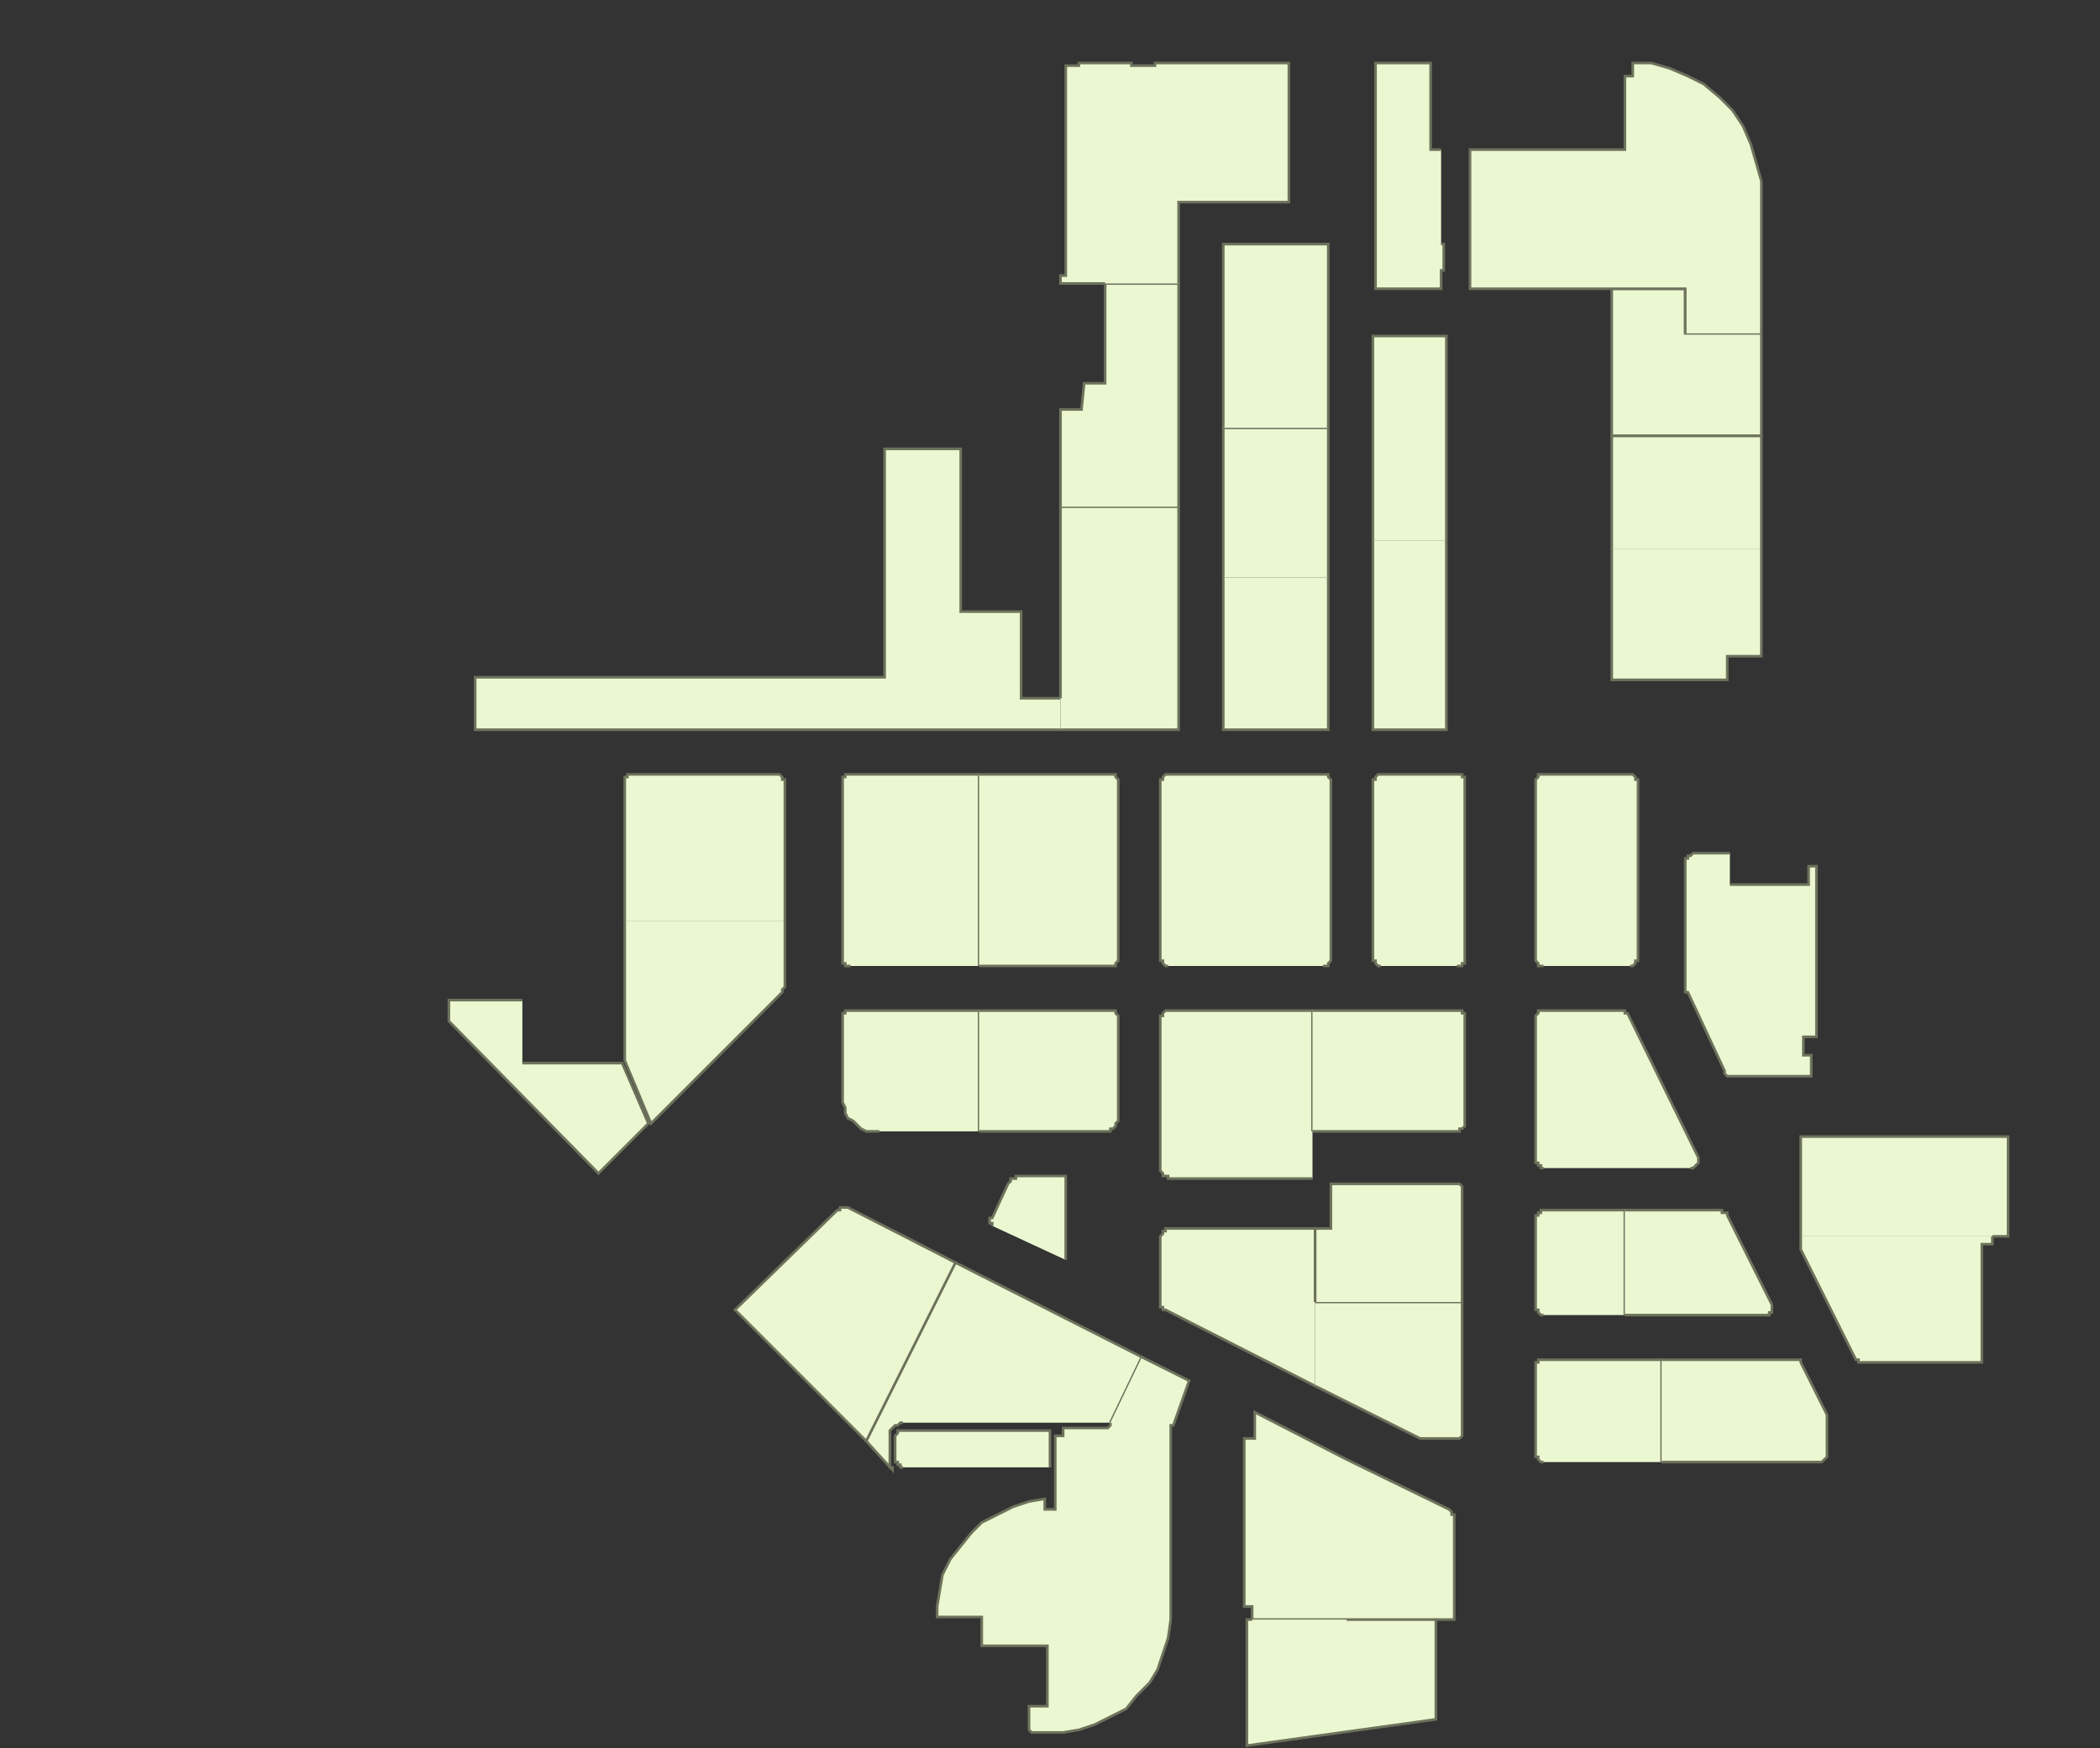 <?xml version="1.0" encoding="utf-8" ?>
<svg baseProfile="full" height="666" version="1.1" width="800" xmlns="http://www.w3.org/2000/svg" xmlns:ev="http://www.w3.org/2001/xml-events" xmlns:xlink="http://www.w3.org/1999/xlink"><rect width="100%" height="100%" fill="#333333" stroke="none"/><defs /><g id="1A02" stroke="red"><polyline fill="#ebf7d1" points="330,549 280,499 319,461 320,461 320,460 320,460 321,460 321,460 321,460 322,460 322,460 322,460 323,460 364,481" stroke="#6d725c" /></g><g id="1A03" stroke="red"><polyline fill="#ebf7d1" points="299,351 299,376 299,376 299,376 298,377 298,377 298,377 298,377 298,377 298,378 298,378 298,378 248,428 238,404 238,351" stroke="#6d725c" /></g><g id="1A04" stroke="red"><polyline fill="#ebf7d1" points="335,431 333,431 330,431 328,430 327,429 325,427 323,426 322,424 322,422 321,420 321,418 321,388 321,387 321,387 321,386 321,386 322,386 322,385 322,385 323,385 323,385 324,385 373,385 373,431" stroke="#6d725c" /></g><g id="1A05" stroke="red"><polyline fill="#ebf7d1" points="238,351 238,298 238,297 238,297 238,296 238,296 239,296 239,295 239,295 240,295 240,295 240,295 296,295 296,295 297,295 297,295 297,295 298,296 298,296 298,296 298,297 299,297 299,298 299,351" stroke="#6d725c" /></g><g id="1A06" stroke="red"><polyline fill="#ebf7d1" points="324,368 323,368 323,368 322,368 322,368 322,367 321,367 321,367 321,366 321,366 321,365 321,298 321,297 321,297 321,296 321,296 322,296 322,295 322,295 323,295 323,295 324,295 373,295 373,368" stroke="#6d725c" /></g><g id="1A09" stroke="red"><polyline fill="#ebf7d1" points="404,278 181,278 181,258 337,258 337,171 366,171 366,233 389,233 389,266 404,266" stroke="#6d725c" /></g><g id="1B01" stroke="red"><polyline fill="#ebf7d1" points="344,542 343,542 342,543 342,543 341,543 340,544 340,544 339,545 339,546 339,547 339,547 339,556 339,556 339,557 339,557 339,558 339,558 339,558 339,559 340,559 340,559 340,560 330,549 364,481 435,517 423,542" stroke="#6d725c" /></g><g id="1B01A" stroke="red"><polyline fill="#ebf7d1" points="435,517 453,526 447,543 446,543 446,613 446,617 445,624 443,630 441,636 438,641 433,646 429,651 423,654 417,657 411,659 405,660 397,660 397,660 396,660 396,660 395,660 395,660 394,660 394,660 393,660 393,660 392,659 392,650 399,650 399,627 374,627 374,616 360,616 357,616 357,612 358,606 359,600 362,594 366,589 370,584 374,580 380,577 386,574 392,572 398,571 398,571 398,575 402,575 402,547 405,547 405,544 422,544 423,543 423,542" stroke="#6d725c" /></g><g id="1B02" stroke="red"><polyline fill="#ebf7d1" points="501,528 444,499 444,499 443,499 443,499 443,499 443,498 443,498 443,498 442,498 442,497 442,497 442,471 442,471 443,470 443,470 443,469 443,469 444,469 444,469 444,468 445,468 445,468 501,468 501,496" stroke="#6d725c" /></g><g id="1B03" stroke="red"><polyline fill="#ebf7d1" points="378,467 378,467 378,466 378,466 378,466 377,466 377,465 377,465 377,465 377,464 378,464 384,451 385,450 385,450 385,449 386,449 386,449 387,449 387,448 388,448 388,448 389,448 406,448 406,480" stroke="#6d725c" /></g><g id="1B04" stroke="red"><polyline fill="#ebf7d1" points="500,449 495,449 445,449 445,448 444,448 444,448 444,448 443,448 443,447 443,447 443,447 442,446 442,446 442,388 442,387 443,387 443,386 443,386 443,386 444,385 444,385 444,385 445,385 445,385 500,385 500,431" stroke="#6d725c" /></g><g id="1B05" stroke="red"><polyline fill="#ebf7d1" points="373,385 423,385 423,385 424,385 424,385 425,385 425,386 425,386 425,386 426,387 426,387 426,388 426,426 426,427 425,428 425,428 425,429 424,430 423,430 423,431 422,431 421,431 420,431 373,431" stroke="#6d725c" /></g><g id="1B06" stroke="red"><polyline fill="#ebf7d1" points="445,368 445,368 444,368 444,368 444,368 443,367 443,367 443,367 443,366 442,366 442,365 442,298 442,297 443,297 443,296 443,296 443,296 444,295 444,295 444,295 445,295 445,295 504,295 504,295 505,295 505,295 506,295 506,296 506,296 506,296 507,297 507,297 507,298 507,365 507,366 507,366 506,367 506,367 506,367 506,368 505,368 505,368 504,368 504,368" stroke="#6d725c" /></g><g id="1B07" stroke="red"><polyline fill="#ebf7d1" points="373,295 423,295 423,295 424,295 424,295 425,295 425,296 425,296 425,296 426,297 426,297 426,298 426,365 426,366 426,366 425,367 425,367 425,367 425,368 424,368 424,368 423,368 423,368 373,368" stroke="#6d725c" /></g><g id="1B08" stroke="red"><polyline fill="#ebf7d1" points="506,220 506,278 466,278 466,220" stroke="#6d725c" /></g><g id="1B09" stroke="red"><polyline fill="#ebf7d1" points="404,266 404,193 449,193 449,278 404,278" stroke="#6d725c" /></g><g id="1B10" stroke="red"><polyline fill="#ebf7d1" points="466,220 466,163 506,163 506,220" stroke="#6d725c" /></g><g id="1B11" stroke="red"><polyline fill="#ebf7d1" points="404,193 404,156 412,156 413,146 421,146 421,108 449,108 449,193" stroke="#6d725c" /></g><g id="1B12" stroke="red"><polyline fill="#ebf7d1" points="466,163 466,93 506,93 506,163" stroke="#6d725c" /></g><g id="1C01" stroke="red"><polyline fill="#ebf7d1" points="501,496 557,496 557,545 557,546 557,546 557,547 557,547 557,547 556,548 556,548 555,548 555,548 555,548 541,548 501,528" stroke="#6d725c" /></g><g id="1C03" stroke="red"><polyline fill="#ebf7d1" points="501,496 501,468 507,468 507,451 555,451 555,451 555,451 556,451 556,451 557,452 557,452 557,452 557,453 557,453 557,454 557,496" stroke="#6d725c" /></g><g id="1C05" stroke="red"><polyline fill="#ebf7d1" points="500,385 555,385 556,385 556,385 557,385 557,385 557,386 558,386 558,386 558,387 558,387 558,388 558,428 558,428 558,429 558,429 558,429 557,430 557,430 557,430 556,430 556,431 555,431 501,431 500,431" stroke="#6d725c" /></g><g id="1C07" stroke="red"><polyline fill="#ebf7d1" points="526,368 526,368 525,368 525,368 525,368 524,367 524,367 524,367 524,366 523,366 523,365 523,298 523,297 524,297 524,296 524,296 524,296 525,295 525,295 525,295 526,295 526,295 555,295 556,295 556,295 557,295 557,295 557,296 558,296 558,296 558,297 558,297 558,298 558,365 558,366 558,366 558,367 558,367 557,367 557,368 557,368 556,368 556,368 555,368" stroke="#6d725c" /></g><g id="1C09" stroke="red"><polyline fill="#ebf7d1" points="551,206 551,278 523,278 523,206" stroke="#6d725c" /></g><g id="1C11" stroke="red"><polyline fill="#ebf7d1" points="523,206 523,128 551,128 551,206" stroke="#6d725c" /></g><g id="1D01" stroke="red"><polyline fill="#ebf7d1" points="588,557 588,557 587,557 587,557 586,556 586,556 586,556 586,555 585,555 585,555 585,554 585,520 585,520 585,519 586,519 586,519 586,518 586,518 587,518 587,518 588,518 588,518 633,518 633,557" stroke="#6d725c" /></g><g id="1D03" stroke="red"><polyline fill="#ebf7d1" points="588,501 588,501 587,501 587,501 586,500 586,500 586,500 586,499 585,499 585,498 585,498 585,464 585,464 585,463 586,463 586,462 586,462 586,462 587,462 587,461 588,461 588,461 619,461 619,501" stroke="#6d725c" /></g><g id="1D05" stroke="red"><polyline fill="#ebf7d1" points="588,445 588,445 587,445 587,444 586,444 586,444 586,444 586,443 585,443 585,442 585,442 585,388 585,387 585,387 586,386 586,386 586,386 586,385 587,385 587,385 588,385 588,385 617,385 618,385 618,385 618,385 618,385 619,385 619,385 619,386 619,386 620,386 620,386 647,441 647,441 647,442 647,442 647,443 647,443 646,444 646,444 646,444 645,445 644,445" stroke="#6d725c" /></g><g id="1D07" stroke="red"><polyline fill="#ebf7d1" points="588,368 588,368 587,368 587,368 586,368 586,367 586,367 586,367 585,366 585,366 585,365 585,298 585,297 585,297 586,296 586,296 586,296 586,295 587,295 587,295 588,295 588,295 621,295 621,295 622,295 622,295 622,295 623,296 623,296 623,296 623,297 624,297 624,298 624,365 624,366 623,366 623,367 623,367 623,367 622,368 622,368 622,368 621,368 621,368" stroke="#6d725c" /></g><g id="1E01" stroke="red"><polyline fill="#ebf7d1" points="633,518 684,518 684,518 684,518 685,518 685,518 685,518 685,518 686,518 686,519 686,519 686,519 696,539 696,554 696,555 696,555 696,555 695,556 695,556 695,556 694,557 694,557 694,557 693,557 633,557" stroke="#6d725c" /></g><g id="1E03" stroke="red"><polyline fill="#ebf7d1" points="619,461 656,461 656,461 656,461 656,462 657,462 657,462 657,462 657,462 658,462 658,463 658,463 675,497 675,497 675,498 675,498 675,499 675,500 675,500 674,500 674,501 673,501 672,501 619,501" stroke="#6d725c" /></g><g id="1E04" stroke="red"><polyline fill="#ebf7d1" points="759,471 759,474 755,474 755,519 710,519 709,519 709,519 709,519 708,519 708,519 708,519 708,518 708,518 707,518 707,518 686,476 686,471" stroke="#6d725c" /></g><g id="1E06" stroke="red"><polyline fill="#ebf7d1" points="659,337 689,337 689,330 692,330 692,330 692,368 692,395 687,395 687,402 690,402 690,410 659,410 659,410 658,410 658,410 658,410 658,410 657,409 657,409 657,409 657,409 657,408 643,378 643,378 642,378 642,378 642,377 642,377 642,377 642,377 642,377 642,377 642,377 642,368 642,328 642,328 642,327 643,327 643,327 643,326 643,326 644,326 644,326 645,325 645,325 659,325" stroke="#6d725c" /></g><g id="1E12" stroke="red"><polyline fill="#ebf7d1" points="671,209 671,250 658,250 658,259 614,259 614,209" stroke="#6d725c" /></g><g id="1E14" stroke="red"><polyline fill="#ebf7d1" points="614,209 614,166 671,166 671,209" stroke="#6d725c" /></g><g id="1E16" stroke="red"><polyline fill="#ebf7d1" points="671,127 671,166 614,166 614,110 642,110 642,127 671,127" stroke="#6d725c" /></g><g id="1Y01" stroke="red"><polyline fill="#ebf7d1" points="199,405 237,405 247,428 228,447 171,389 171,381 199,381" stroke="#6d725c" /></g><g id="1Y02A" stroke="red"><polyline fill="#ebf7d1" points="549,93 550,93 550,103 549,103 549,110 524,110 524,24 545,24 545,57 549,57" stroke="#6d725c" /></g><g id="1Y02B" stroke="red"><polyline fill="#ebf7d1" points="642,127 642,110 614,110 560,110 560,57 619,57 619,29 622,29 622,24 629,24 636,26 643,29 649,32 655,37 660,42 664,48 667,55 669,62 671,69 671,127" stroke="#6d725c" /></g><g id="1Y03" stroke="red"><polyline fill="#ebf7d1" points="421,108 404,108 404,105 406,105 406,25 411,25 411,24 431,24 431,25 440,25 440,24 491,24 491,77 449,77 449,108" stroke="#6d725c" /></g><g id="1Y04" stroke="red"><polyline fill="#ebf7d1" points="513,617 477,617 477,612 474,612 474,548 478,548 478,539 478,538 513,556 552,575 552,575 553,576 553,576 553,576 553,576 553,577 554,577 554,577 554,578 554,578 554,617 547,617" stroke="#6d725c" /></g><g id="1Y05" stroke="red"><polyline fill="#ebf7d1" points="513,617 547,617 547,655 475,665 475,617 477,617" stroke="#6d725c" /></g><g id="1Y06" stroke="red"><polyline fill="#ebf7d1" points="686,471 686,433 765,433 765,471 759,471" stroke="#6d725c" /></g><g id="CQD1F01" stroke="red"><polyline fill="#ebf7d1" points="344,559 344,559 343,559 343,558 342,558 342,558 342,558 342,557 341,557 341,556 341,556 341,548 341,547 341,547 342,546 342,546 342,546 342,545 343,545 343,545 344,545 344,545 400,545 400,559" stroke="#6d725c" /></g></svg>